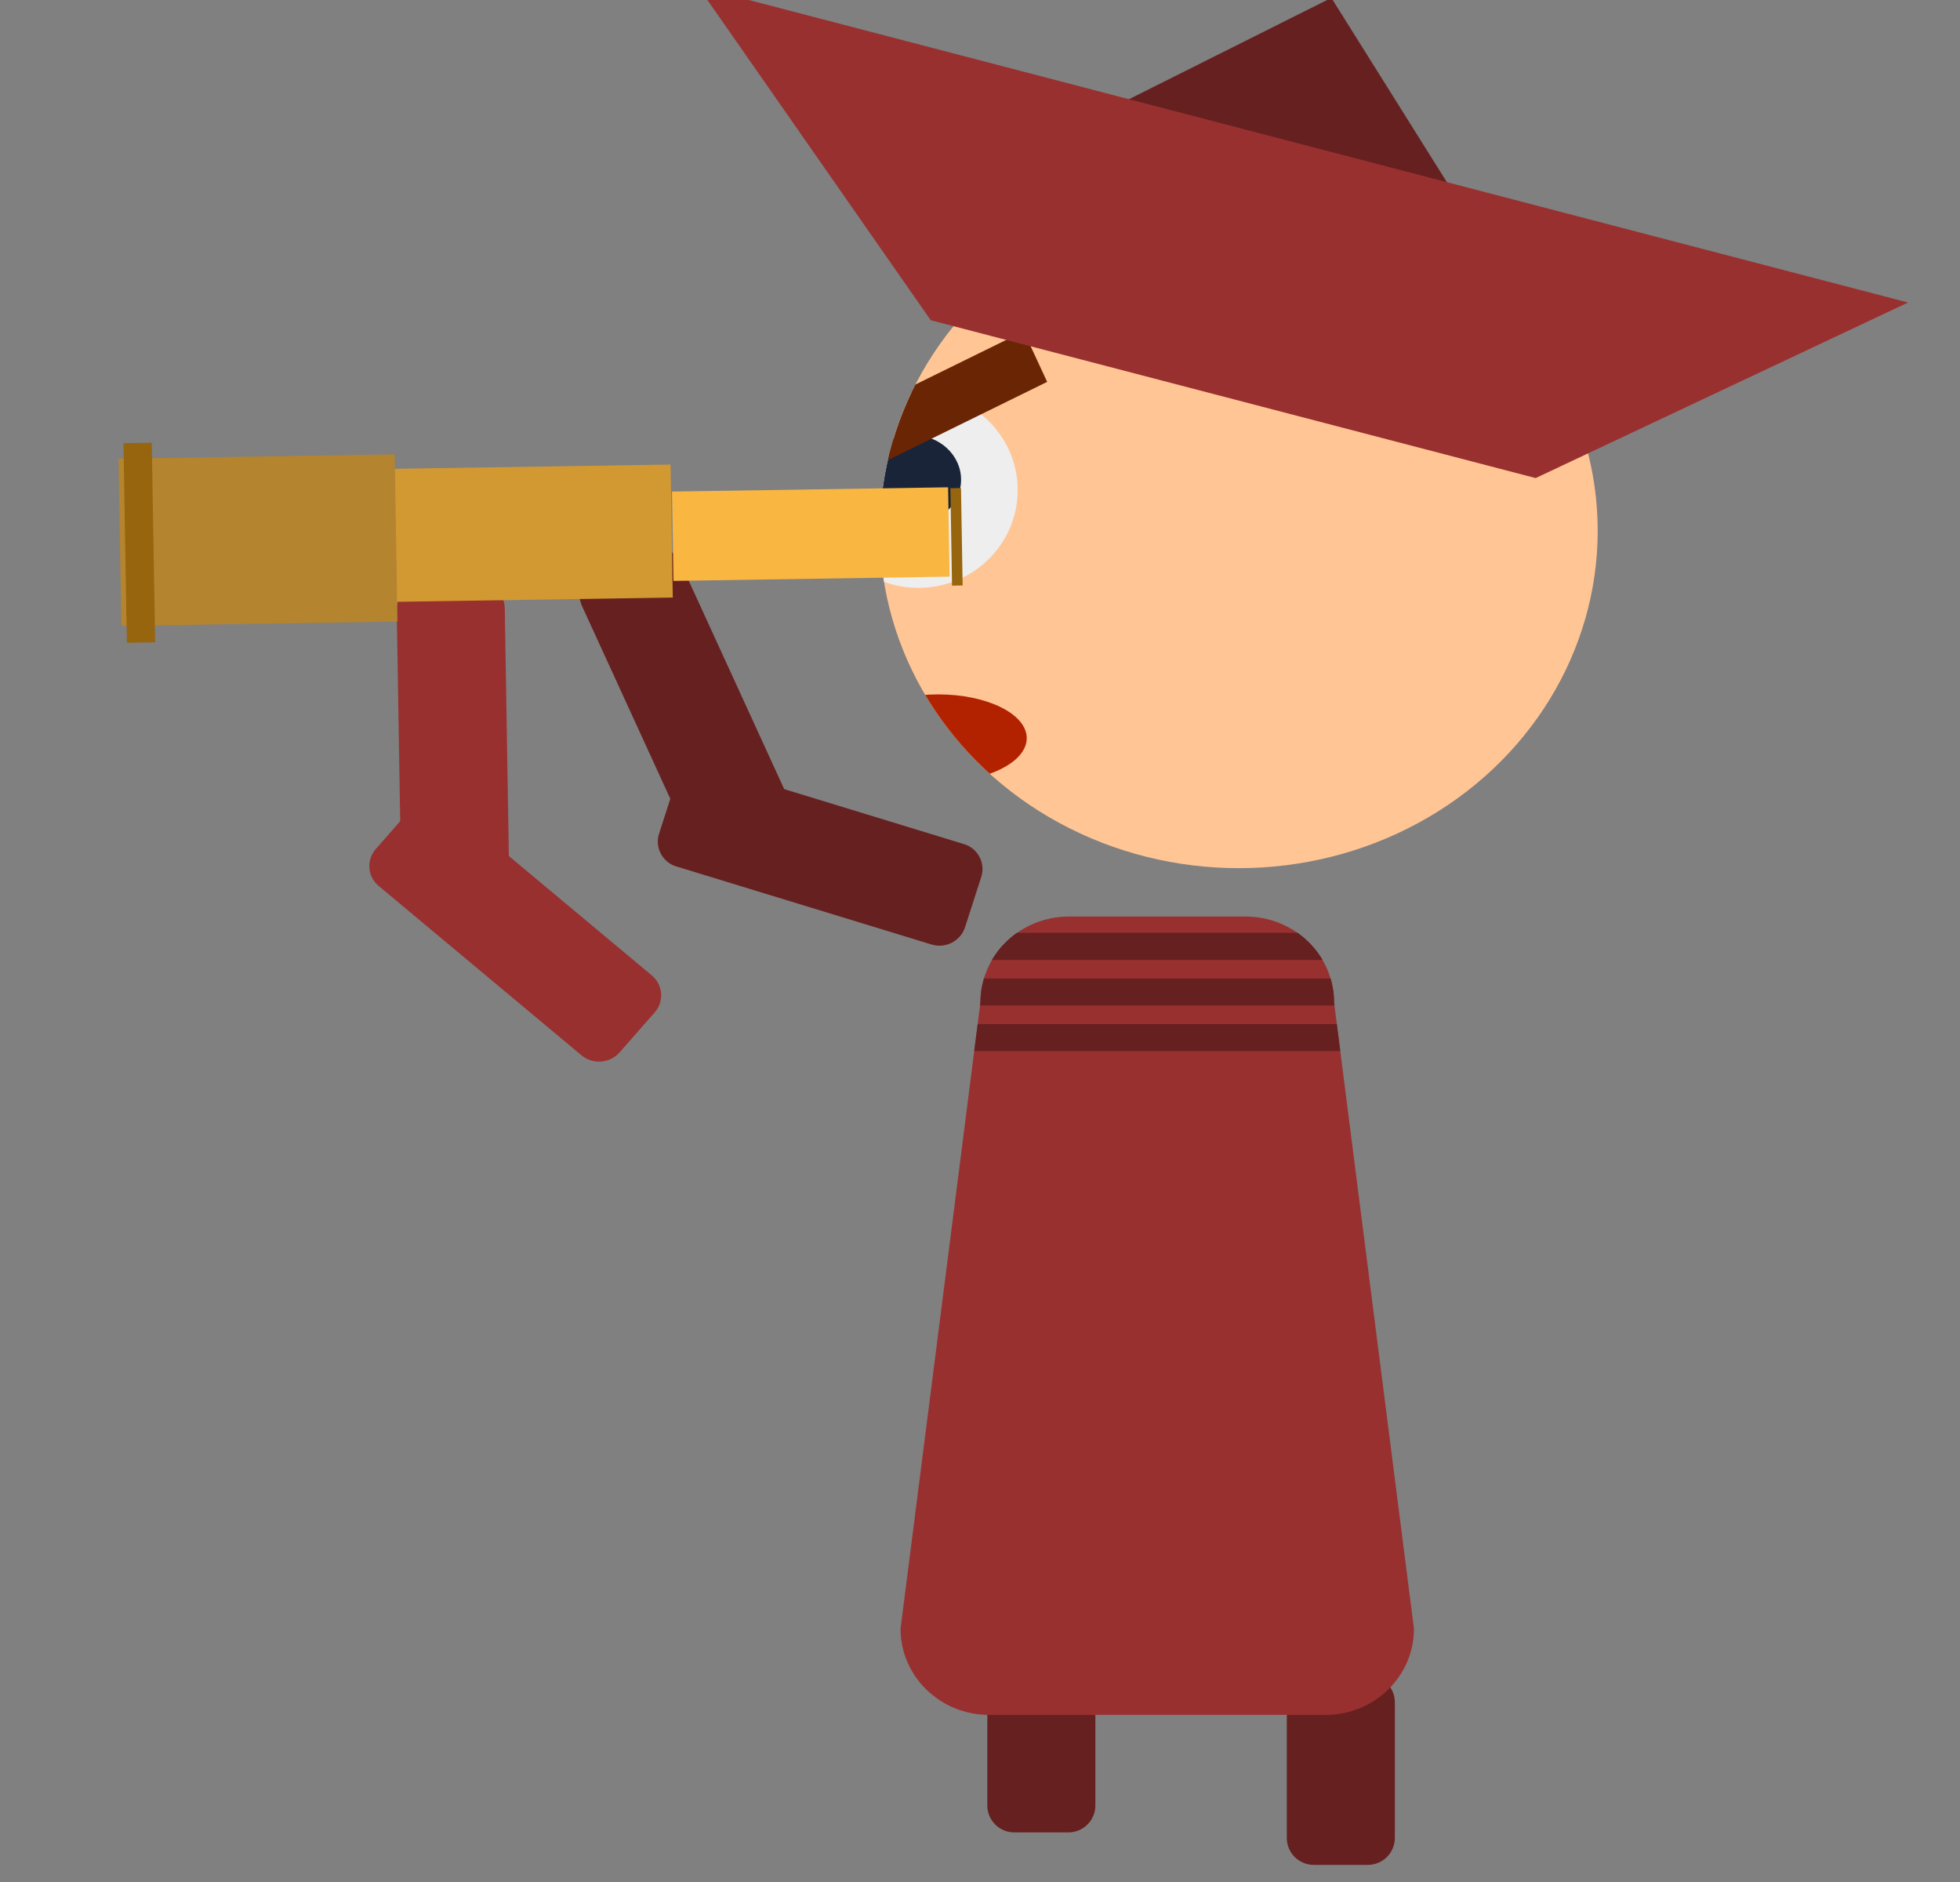<?xml version="1.0" encoding="UTF-8" standalone="no"?>
<!DOCTYPE svg PUBLIC "-//W3C//DTD SVG 1.1//EN" "http://www.w3.org/Graphics/SVG/1.1/DTD/svg11.dtd">
<svg width="100%" height="100%" viewBox="0 0 200 192" version="1.1" xmlns="http://www.w3.org/2000/svg" xmlns:xlink="http://www.w3.org/1999/xlink" xml:space="preserve" xmlns:serif="http://www.serif.com/" style="fill-rule:evenodd;clip-rule:evenodd;stroke-linejoin:round;stroke-miterlimit:2;">
    <rect x="0" y="0" width="200" height="192" fill="#808080" stroke="none"/>
    <g transform="matrix(1,0,0,1,-2490,-365)">
        <g transform="matrix(9.111,0,0,5.599,5122.68,1153.28)">
            <g id="sailor_enemy" transform="matrix(-1.475,0,0,0.661,1114.17,-606.989)">
                <g transform="matrix(0.606,0,0,2.144,465.218,385.281)">
                    <path d="M785.946,171.147C785.946,170.955 785.795,170.799 785.608,170.799L784.93,170.799C784.744,170.799 784.592,170.955 784.592,171.147L784.592,172.89C784.592,173.082 784.744,173.237 784.93,173.237L785.608,173.237C785.795,173.237 785.946,173.082 785.946,172.89L785.946,171.147Z" style="fill:rgb(103,32,32);"/>
                </g>
                <g transform="matrix(0.606,0,0,2.144,467.492,384.386)">
                    <path d="M785.946,171.147C785.946,170.955 785.795,170.799 785.608,170.799L784.93,170.799C784.744,170.799 784.592,170.955 784.592,171.147L784.592,172.89C784.592,173.082 784.744,173.237 784.93,173.237L785.608,173.237C785.795,173.237 785.946,173.082 785.946,172.89L785.946,171.147Z" style="fill:rgb(103,32,32);"/>
                </g>
                <g transform="matrix(0.919,1.392,-0.111,0.919,157.28,-1258.55)">
                    <g transform="matrix(-0.394,-1.628,0.759,-2.301,1124.27,2404.78)">
                        <path d="M785.946,171C785.946,170.89 785.795,170.799 785.608,170.799L784.93,170.799C784.744,170.799 784.592,170.89 784.592,171L784.592,173.036C784.592,173.147 784.744,173.237 784.93,173.237L785.608,173.237C785.795,173.237 785.946,173.147 785.946,173.036L785.946,171Z" style="fill:rgb(103,32,32);"/>
                    </g>
                    <g transform="matrix(-0.606,-0.035,0.016,-3.535,1419.03,1360.82)">
                        <path d="M785.946,171.008C785.946,170.893 785.795,170.799 785.608,170.799L784.93,170.799C784.744,170.799 784.592,170.893 784.592,171.008L784.592,173.028C784.592,173.144 784.744,173.237 784.93,173.237L785.608,173.237C785.795,173.237 785.946,173.144 785.946,173.028L785.946,171.008Z" style="fill:rgb(103,32,32);"/>
                    </g>
                </g>
                <g transform="matrix(0.497,0,0,1.746,545.285,444.759)">
                    <path d="M801.897,165.049C801.897,164.298 801.292,163.689 800.546,163.689L797.844,163.689C797.098,163.689 796.493,164.298 796.493,165.049L795.273,174.933C795.273,175.684 795.878,176.293 796.624,176.293L801.766,176.293C802.512,176.293 803.117,175.684 803.117,174.933L801.897,165.049Z" style="fill:rgb(153,48,48);"/>
                    <clipPath id="_clip1">
                        <path d="M801.897,165.049C801.897,164.298 801.292,163.689 800.546,163.689L797.844,163.689C797.098,163.689 796.493,164.298 796.493,165.049L795.273,174.933C795.273,175.684 795.878,176.293 796.624,176.293L801.766,176.293C802.512,176.293 803.117,175.684 803.117,174.933L801.897,165.049Z"/>
                    </clipPath>
                    <g clip-path="url(#_clip1)">
                        <g transform="matrix(1.22,0,0,1.228,-175.506,-38.008)">
                            <rect x="796.364" y="164.459" width="5.105" height="0.347" style="fill:rgb(103,32,32);"/>
                        </g>
                        <g transform="matrix(1.22,0,0,1.228,-175.506,-37.289)">
                            <rect x="796.364" y="164.459" width="5.105" height="0.347" style="fill:rgb(103,32,32);"/>
                        </g>
                        <g transform="matrix(1.22,0,0,1.228,-175.506,-36.569)">
                            <rect x="796.364" y="164.459" width="5.105" height="0.347" style="fill:rgb(103,32,32);"/>
                        </g>
                        <g transform="matrix(1.22,0,0,1.228,-175.506,-38.008)">
                            <rect x="796.364" y="164.459" width="5.105" height="0.347" style="fill:rgb(103,32,32);"/>
                        </g>
                    </g>
                </g>
                <g transform="matrix(1,0,0,1,1.924,0.401)">
                    <g transform="matrix(-0.394,-1.628,0.759,-2.301,1124.27,2404.78)">
                        <path d="M785.946,171.004C785.946,170.891 785.795,170.799 785.608,170.799L784.93,170.799C784.744,170.799 784.592,170.891 784.592,171.004L784.592,173.033C784.592,173.146 784.744,173.237 784.93,173.237L785.608,173.237C785.795,173.237 785.946,173.146 785.946,173.033L785.946,171.004Z" style="fill:rgb(153,48,48);"/>
                    </g>
                    <g transform="matrix(-0.606,-0.035,0.016,-3.535,1419.03,1360.82)">
                        <path d="M785.946,171.01C785.946,170.894 785.795,170.799 785.608,170.799L784.93,170.799C784.744,170.799 784.592,170.894 784.592,171.01L784.592,173.027C784.592,173.143 784.744,173.237 784.93,173.237L785.608,173.237C785.795,173.237 785.946,173.143 785.946,173.027L785.946,171.01Z" style="fill:rgb(153,48,48);"/>
                    </g>
                </g>
                <g transform="matrix(0.606,0,0,2.225,457.85,377.607)">
                    <ellipse cx="798.706" cy="153.852" rx="4.497" ry="4.179" style="fill:rgb(255,197,149);"/>
                    <clipPath id="_clip2">
                        <ellipse cx="798.706" cy="153.852" rx="4.497" ry="4.179"/>
                    </clipPath>
                    <g clip-path="url(#_clip2)">
                        <g transform="matrix(1.186,-6.89729e-17,0,1.242,-148.18,-43.126)">
                            <ellipse cx="801.771" cy="158.191" rx="1.049" ry="0.975" style="fill:rgb(238,238,238);"/>
                            <clipPath id="_clip3">
                                <ellipse cx="801.771" cy="158.191" rx="1.049" ry="0.975"/>
                            </clipPath>
                            <g clip-path="url(#_clip3)">
                                <g transform="matrix(0.485,1.62162e-18,0,0.456,412.97,85.952)">
                                    <ellipse cx="801.771" cy="158.191" rx="1.049" ry="0.975" style="fill:rgb(25,36,57);"/>
                                </g>
                            </g>
                        </g>
                        <g transform="matrix(1,0,0,0.963,0.382,0.889)">
                            <ellipse cx="802.09" cy="161.507" rx="1.109" ry="0.563" style="fill:rgb(178,34,0);"/>
                        </g>
                        <g transform="matrix(0.632,0.307,-0.357,0.761,357.19,-217.744)">
                            <rect x="795.565" y="164.107" width="3.274" height="0.823" style="fill:rgb(106,37,5);"/>
                        </g>
                    </g>
                </g>
                <g transform="matrix(0.584,-0.58,0.164,2.064,453.996,853.729)">
                    <path d="M791.902,150.586L796.041,154.434L787.764,154.434L791.902,150.586Z" style="fill:rgb(103,32,32);"/>
                </g>
                <g transform="matrix(-0.532,0.504,-0.106,-1.4,1383.62,525.425)">
                    <path d="M808.696,156.696L791.428,156.696L795.745,151.685L804.379,151.685L808.696,156.696Z" style="fill:rgb(153,48,48);"/>
                </g>
                <g transform="matrix(1.068,0.06,-0.013,2.801,-1691.05,86.005)">
                    <g transform="matrix(0.625,0,0,0.843,1967.45,39.894)">
                        <rect x="803.199" y="157.888" width="3.141" height="1.043" style="fill:rgb(249,182,65);"/>
                    </g>
                    <g transform="matrix(-0.024,0,0,0.919,2488.71,27.904)">
                        <rect x="803.199" y="157.888" width="3.141" height="1.043" style="fill:rgb(151,101,13);"/>
                    </g>
                    <g transform="matrix(0.625,0,0,1.255,1969.42,-25.422)">
                        <rect x="803.199" y="157.888" width="3.141" height="1.043" style="fill:rgb(210,152,50);"/>
                    </g>
                    <g transform="matrix(0.625,0,0,1.578,1971.38,-76.562)">
                        <rect x="803.199" y="157.888" width="3.141" height="1.043" style="fill:rgb(180,132,47);"/>
                    </g>
                    <g transform="matrix(-0.064,0,0,1.883,2526.71,-124.869)">
                        <rect x="803.199" y="157.888" width="3.141" height="1.043" style="fill:rgb(151,101,13);"/>
                    </g>
                </g>
            </g>
        </g>
    </g>
</svg>
